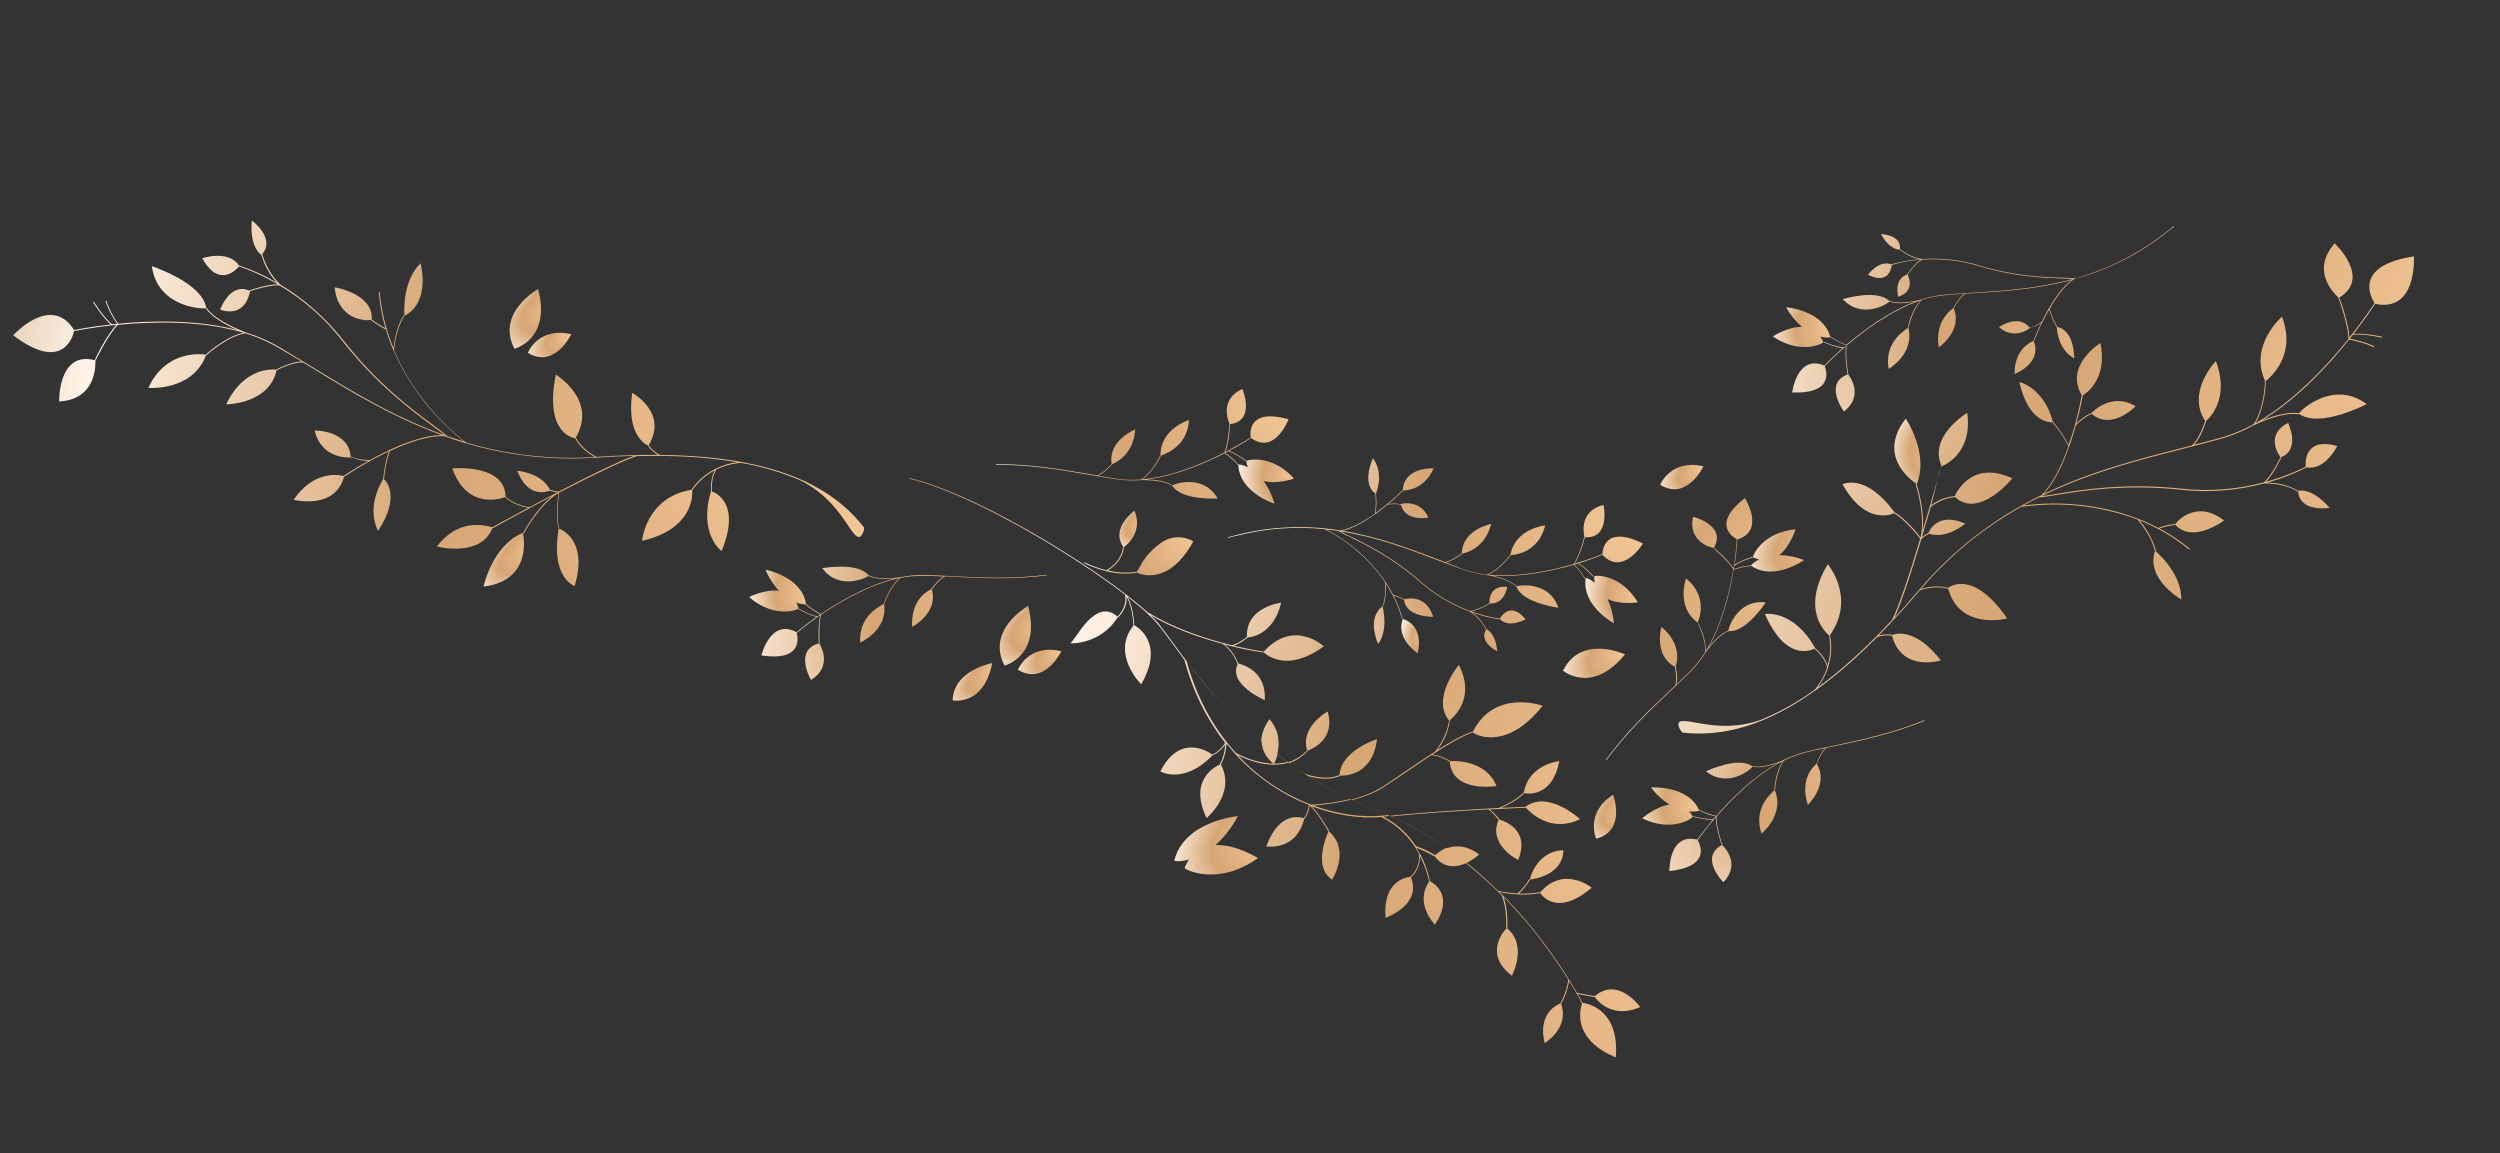 <svg width="542" height="250" viewBox="0 0 542 250" fill="none" xmlns="http://www.w3.org/2000/svg">
<rect x="0" y="0" width="542" height="250" fill="#333333" stroke="none"/>
<path d="M304.133 134.203C302.476 138.432 307.359 141.629 307.359 141.629C308.764 135.169 304.133 134.203 304.133 134.203Z" fill="url(#paint0_radial_269_793)"/>
<path d="M299.748 131.538C299.774 131.566 299.828 131.568 299.83 131.514C300.597 129.641 300.484 127.279 300.403 126.463C301.982 128.843 303.186 131.452 303.971 134.198L304.049 134.282C304.066 134.269 304.079 134.253 304.089 134.235C304.099 134.216 304.105 134.196 304.107 134.175C303.633 132.433 302.97 130.748 302.131 129.149C302.923 129.363 303.686 129.67 304.405 130.065C304.822 133.874 310.71 133.715 310.71 133.715C309.266 128.977 305.232 129.658 304.491 129.932C303.717 129.52 302.9 129.193 302.056 128.957C301.555 127.979 300.988 127.037 300.359 126.136L300.333 126.108C297.061 121.34 292.664 117.453 287.53 114.79L290.123 115.092L290.149 115.12C290.899 115.559 291.673 115.956 292.469 116.307C295.964 118.022 301.808 120.843 308.026 126.307C311.156 129.023 314.75 131.152 318.636 132.592L318.662 132.62C320.157 133.57 321.36 134.913 322.14 136.503C322.112 136.529 322.166 136.531 322.166 136.531C320.559 139.243 324.588 141.192 324.588 141.192C324.26 137.142 322.252 136.398 322.252 136.398C321.52 134.968 320.465 133.727 319.172 132.773C321.099 133.493 323.102 133.996 325.141 134.27L325.197 134.218C327.161 136.315 330.753 134.265 330.753 134.265C327.467 130.307 325.433 133.629 325.173 134.135L325.146 134.108C323.052 133.817 320.996 133.295 319.017 132.551C320.488 132.328 322.837 130.968 322.947 130.918C323.057 130.867 322.975 130.891 322.977 130.837C322.979 130.783 325.831 131.419 326.781 127.275C326.781 127.275 322.959 126.445 322.87 130.78C322.676 130.909 320.053 132.368 318.721 132.46C314.828 131.036 311.231 128.905 308.112 126.174C301.893 120.711 296.023 117.861 292.5 116.173L290.5 115.158L290.527 115.186C298.456 116.423 305.471 119.093 311.682 121.466L317.441 123.58C319.029 124.121 320.672 124.484 322.34 124.662C322.366 124.69 326.926 125.355 328.736 127.177L328.789 127.233C330.083 130.745 337.857 131.76 337.857 131.76C335.932 126.004 329.479 126.849 328.82 127.098C327.559 125.864 325.17 125.162 323.69 124.815C329.885 125.209 336.52 123.773 341.2 122.436C342.114 123.308 342.894 124.312 343.515 125.412L343.567 125.468C343.621 125.47 343.623 125.416 343.625 125.362C343.004 124.276 342.234 123.284 341.336 122.413C341.579 122.347 341.818 122.264 342.049 122.165C343.541 122.973 345.292 124.956 345.318 124.984L345.426 124.987L345.43 124.879C345.404 124.851 343.731 122.952 342.24 122.144C345.226 121.185 347.205 120.383 347.425 120.282C351.823 125.035 356.208 117.832 356.208 117.832C347.937 113.765 347.432 119.225 347.402 120.145C347.348 120.143 344.983 121.15 341.398 122.198C342.512 120.473 343.583 116.74 343.592 116.469C349.246 116.844 347.645 109.472 347.645 109.472C342.289 110.76 343.345 115.756 343.514 116.385C343.503 116.384 343.492 116.385 343.482 116.389C343.471 116.392 343.462 116.398 343.454 116.405C343.446 116.413 343.44 116.422 343.436 116.432C343.431 116.442 343.429 116.453 343.43 116.463C343.451 116.654 342.316 120.656 341.205 122.273C336.251 123.71 329.125 125.238 322.64 124.591C325.087 123.56 327.491 120.521 327.497 120.359C328.04 120.322 333.498 120.041 335.001 113.909C335.001 113.909 328.474 114.562 327.472 120.277L327.446 120.249C327.435 120.248 327.424 120.249 327.414 120.252C327.404 120.256 327.394 120.262 327.386 120.269C327.378 120.276 327.372 120.286 327.368 120.296C327.364 120.306 327.362 120.316 327.362 120.327C327.273 120.568 324.757 123.712 322.315 124.58C320.667 124.392 319.043 124.03 317.471 123.499L313.483 121.932C314.874 121.679 316.848 120.199 316.932 120.12C317.016 120.042 316.96 120.094 316.961 120.04C316.963 119.986 321.779 119.466 323.301 113.579C323.301 113.579 317.054 114.756 316.909 119.984C316.855 119.982 316.855 119.982 316.827 120.008C316.799 120.034 314.492 121.775 313.162 121.813L311.824 121.281C305.719 118.966 298.811 116.353 291.046 115.068C293.366 114.575 295.937 113.06 298.187 111.426C298.213 111.454 298.213 111.454 298.241 111.427C299.131 110.752 300.02 110.076 300.774 109.423C302.736 109.108 303.594 109.407 303.62 109.435C303.646 109.463 303.648 109.409 303.702 109.411C304.689 113.212 309.683 112.21 309.683 112.21C307.941 108.276 303.982 109.149 303.679 109.275C303.377 109.4 302.822 108.975 300.996 109.268C302.837 107.702 304.097 106.469 304.125 106.443C304.153 106.417 304.153 106.417 304.155 106.362C304.157 106.308 308.62 106.591 310.82 101.539C310.82 101.539 304.436 101.112 304.102 106.307C304.048 106.305 304.048 106.305 304.02 106.331C302.213 108.091 300.284 109.721 298.248 111.211C298.432 109.846 298.459 108.464 298.329 107.093L298.303 107.065C300.148 102.083 297.636 99.344 297.636 99.344C295.312 104.879 297.718 106.72 298.223 107.035L298.167 107.088L298.193 107.115C298.321 108.523 298.293 109.94 298.108 111.342C295.748 113.026 293.013 114.59 290.614 114.999C282.983 113.751 275.175 114.123 267.698 116.09L266.221 116.475L266.189 116.61L267.72 116.226C267.808 116.196 267.9 116.18 267.993 116.181L268.458 116.061C274.564 114.528 280.891 114.076 287.153 114.723C289.682 115.968 292.037 117.54 294.156 119.399C296.486 121.375 298.536 123.658 300.249 126.187C300.265 126.54 300.553 129.314 299.723 131.456C296.137 134.185 298.804 139.613 298.804 139.613C300.994 136.513 299.866 132.057 299.748 131.538Z" fill="url(#paint1_radial_269_793)"/>
<path d="M345.645 124.942C345.618 125.406 345.649 125.871 345.735 126.328C344.678 125.48 343.819 125.235 343.789 125.315C342.833 131.302 349.891 135.139 349.891 135.139C349.753 133.312 349.288 131.525 348.519 129.862C351.295 131.2 355.083 130.593 355.083 130.593C351.252 124.259 345.652 124.725 345.645 124.942Z" fill="url(#paint2_radial_269_793)"/>
<path d="M469.911 50.107C469.827 50.143 469.752 50.196 469.689 50.263C469.577 50.367 469.439 50.444 469.299 50.575C467.221 52.208 465.025 53.686 462.729 54.995C460.614 56.227 458.413 57.306 456.144 58.221C454.578 58.848 452.931 59.444 451.315 59.961C451.042 60.006 450.188 60.439 449.947 60.349C449.299 60.274 448.432 60.245 447.295 60.208C443.421 60.108 436.894 59.921 428.976 57.519C425.017 56.311 420.867 55.853 416.739 56.168L416.713 56.14C414.962 55.85 413.315 55.114 411.931 54.004L411.905 53.976C412.251 50.87 407.782 50.75 407.782 50.75C409.752 54.312 411.899 54.138 411.899 54.138C413.123 55.176 414.594 55.878 416.17 56.176C414.122 56.353 412.094 56.722 410.115 57.279L410.059 57.331C407.411 56.241 404.97 59.577 404.97 59.577C409.613 61.844 410.066 57.955 410.138 57.415L410.164 57.443C412.185 56.818 414.272 56.431 416.383 56.292C415.135 57.145 413.545 59.316 413.488 59.423C413.43 59.529 413.432 59.475 413.458 59.503C413.484 59.531 410.645 60.143 411.51 64.319C411.51 64.319 415.332 63.523 413.594 59.48C413.708 59.322 415.523 56.887 416.708 56.302C420.835 56.016 424.979 56.474 428.944 57.653C436.889 60.083 443.39 60.242 447.289 60.37L449.536 60.471C449.51 60.443 449.51 60.444 449.482 60.47C441.713 62.6 434.243 63.032 427.614 63.465C425.469 63.585 423.403 63.734 421.501 63.888C419.829 64.044 418.18 64.39 416.587 64.919C416.533 64.918 412.127 66.155 409.717 65.263C409.691 65.235 409.663 65.261 409.635 65.287C407.04 62.572 399.51 64.846 399.51 64.846C403.646 69.32 409.18 65.923 409.659 65.37L409.685 65.397C411.319 66.02 413.77 65.667 415.299 65.338C409.48 67.532 404.033 71.582 400.295 74.767C400.054 74.678 398.1 73.936 396.993 72.978C396.912 72.948 396.884 72.974 396.856 73.001L396.909 73.056C397.963 73.959 399.783 74.669 400.211 74.846C400.639 75.022 399.822 75.158 399.654 75.315C397.977 75.206 395.571 74.151 395.517 74.149C395.463 74.147 395.437 74.12 395.435 74.174C395.433 74.228 395.405 74.254 395.46 74.256C395.514 74.258 397.811 75.309 399.486 75.472C397.168 77.538 395.68 79.089 395.512 79.246C389.575 76.773 388.542 85.089 388.542 85.089C397.722 85.418 395.94 80.263 395.589 79.384C395.645 79.331 397.386 77.491 400.204 75.062C399.922 77.059 400.473 80.9 400.572 81.174C395.276 83.142 399.765 89.226 399.765 89.226C404.134 85.818 401.098 81.679 400.707 81.206C400.722 81.192 400.731 81.172 400.731 81.152C400.732 81.132 400.724 81.112 400.711 81.097C400.636 80.905 400.011 76.818 400.372 74.905C404.277 71.564 410.14 67.229 416.335 65.155C414.538 67.048 413.573 70.839 413.648 71.031C413.723 71.223 408.326 73.757 409.477 79.976C409.477 79.976 415.141 76.719 413.728 71.061C413.782 71.062 413.784 71.008 413.786 70.954C413.788 70.9 414.762 66.838 416.638 65.029C418.22 64.499 419.86 64.161 421.523 64.024C422.911 63.88 424.378 63.766 425.872 63.679C424.708 64.454 423.524 66.665 423.494 66.746C423.464 66.826 423.492 66.8 423.464 66.826C423.436 66.852 419.315 69.347 420.338 75.317C420.338 75.317 425.582 71.667 423.573 66.83C423.599 66.858 423.599 66.858 423.601 66.803C423.602 66.749 424.986 64.246 426.225 63.664L427.665 63.575C434.184 63.193 441.519 62.729 449.176 60.704C447.232 62.104 445.525 64.542 444.117 66.962C443.57 67.948 443.05 68.906 442.615 69.787C440.977 70.953 440.026 71.003 440.026 71.003C437.497 67.965 433.387 70.92 433.387 70.92C436.574 73.763 439.851 71.377 440.077 71.113C440.303 70.849 440.973 71.061 442.526 70.028C441.478 72.216 440.855 73.85 440.853 73.904L440.879 73.932C440.358 74.104 436.704 75.584 436.767 81.089C436.767 81.089 442.75 78.846 440.931 73.988L440.987 73.935C441.904 71.58 442.994 69.296 444.248 67.102C444.661 68.416 445.2 69.687 445.859 70.896C445.885 70.924 445.885 70.924 445.913 70.898C446.253 76.196 449.701 77.692 449.701 77.692C449.52 71.667 446.615 70.975 445.995 70.874C446.002 70.867 446.007 70.857 446.007 70.847C446.007 70.837 446.004 70.827 445.997 70.82C445.295 69.599 444.746 68.297 444.362 66.943C445.774 64.414 447.647 61.873 449.671 60.503C457.122 58.5 464.071 54.961 470.074 50.112C470.492 49.774 470.881 49.461 471.297 49.177L471.249 49.013L469.911 50.107Z" fill="url(#paint3_radial_269_793)"/>
<path d="M395.298 74.196C395.139 73.76 394.915 73.351 394.634 72.981C395.979 73.297 396.851 73.163 396.826 73.081C395.23 67.227 387.252 66.612 387.252 66.612C388.112 68.234 389.269 69.679 390.664 70.872C387.549 70.797 384.36 72.942 384.36 72.942C390.459 77.1 395.373 74.388 395.298 74.196Z" fill="url(#paint4_radial_269_793)"/>
<path d="M241.016 100.601C240.988 100.627 239.047 102.759 237.763 103.069L236.307 102.805C230.188 101.763 223.341 100.562 215.911 100.644L215.933 100.78C223.364 100.699 230.21 101.9 236.302 102.967C238.432 103.335 240.453 103.7 242.369 103.953C244.031 104.161 245.709 104.207 247.38 104.09C247.406 104.118 251.994 103.917 254.144 105.316C254.171 105.343 254.17 105.343 254.198 105.317C256.125 108.552 263.976 108.078 263.976 108.078C261.005 102.776 254.81 104.849 254.202 105.209C252.77 104.24 250.284 103.996 248.713 103.944C254.92 103.172 261.134 100.503 265.491 98.26C265.677 98.402 267.426 99.598 268.31 100.766C268.324 100.78 268.343 100.789 268.363 100.79C268.383 100.79 268.403 100.783 268.418 100.769C268.446 100.743 268.474 100.717 268.422 100.661C267.617 99.703 266.676 98.869 265.63 98.183C265.85 98.082 266.072 97.927 266.292 97.826C267.903 98.312 269.991 99.926 270.017 99.954C270.043 99.982 270.126 99.958 270.127 99.904C270.129 99.849 270.129 99.849 270.103 99.821C270.077 99.793 268.093 98.291 266.458 97.723C268.094 96.89 269.681 95.965 271.212 94.951C276.4 98.754 279.37 90.882 279.37 90.882C270.477 88.448 271.029 93.915 271.161 94.841C271.079 94.865 268.945 96.286 265.663 97.995C266.403 96.094 266.72 92.228 266.675 91.956C272.31 91.246 269.339 84.317 269.339 84.317C264.302 86.618 266.317 91.293 266.568 91.898C266.54 91.924 266.54 91.924 266.539 91.978C266.537 92.032 266.234 96.306 265.443 98.096C260.892 100.468 254.182 103.338 247.684 103.91C249.846 102.463 251.667 99.026 251.647 98.836C251.626 98.645 257.469 97.373 257.758 91.066C257.758 91.066 251.488 92.948 251.594 98.78L251.568 98.752C251.557 98.751 251.546 98.752 251.536 98.755C251.526 98.759 251.516 98.765 251.508 98.772C251.5 98.779 251.494 98.788 251.49 98.799C251.486 98.809 251.484 98.819 251.484 98.83C251.449 99.073 249.596 102.645 247.357 103.954C245.697 104.093 244.026 104.057 242.373 103.844L238.032 103.132C239.349 102.634 241.009 100.818 241.066 100.711C241.124 100.604 241.122 100.659 241.096 100.631C241.07 100.603 245.727 99.129 246.115 93.096C246.115 93.096 240.182 95.45 241.016 100.601Z" fill="url(#paint5_radial_269_793)"/>
<path d="M270.18 99.962C270.243 100.422 270.365 100.872 270.542 101.302C269.342 100.693 268.45 100.637 268.474 100.719C268.627 106.769 276.301 109.19 276.301 109.19C275.815 107.433 275.026 105.774 273.968 104.288C276.952 105.064 280.547 103.745 280.547 103.745C275.576 98.268 270.159 99.771 270.18 99.962Z" fill="url(#paint6_radial_269_793)"/>
<path d="M393.889 165.646C393.915 165.674 393.943 165.648 393.917 165.62C393.891 165.592 394.929 162.888 396.039 162.111L397.458 161.832C403.546 160.541 410.371 159.085 417.241 156.274L417.136 156.162C410.294 158.946 403.469 160.403 397.435 161.696C395.307 162.114 393.287 162.536 391.427 163.017C389.807 163.419 388.233 163.995 386.735 164.733C386.707 164.759 382.525 166.628 379.994 166.111C379.968 166.083 379.94 166.109 379.912 166.135C376.95 163.869 369.846 167.214 369.846 167.214C374.546 171.002 379.563 166.829 379.962 166.246C381.658 166.599 384.067 165.92 385.548 165.372C380.081 168.391 375.288 173.195 372.076 176.885C371.835 176.795 369.761 176.375 368.512 175.602C368.486 175.574 368.432 175.572 368.43 175.626C368.423 175.633 368.417 175.641 368.413 175.65C368.409 175.66 368.406 175.67 368.406 175.68C368.406 175.69 368.407 175.7 368.411 175.709C368.414 175.719 368.42 175.727 368.427 175.734C369.541 176.316 370.732 176.738 371.964 176.989C371.817 177.185 371.657 177.37 371.485 177.543C369.799 177.704 367.246 176.997 367.246 176.997C367.246 176.997 367.138 176.993 367.136 177.048C367.135 177.058 367.137 177.069 367.14 177.08C367.144 177.09 367.149 177.099 367.157 177.107C367.164 177.115 367.173 177.121 367.183 177.126C367.193 177.13 367.204 177.132 367.215 177.131C367.215 177.131 369.66 177.781 371.343 177.728C369.367 180.103 368.117 181.851 367.975 182.036C361.737 180.476 361.922 188.859 361.922 188.859C371.064 187.858 368.541 182.977 368.052 182.174C368.108 182.122 369.559 180.028 371.985 177.18C371.971 179.24 373.123 182.937 373.277 183.213C368.308 185.924 373.635 191.277 373.635 191.277C377.454 187.282 373.859 183.666 373.385 183.217C373.4 183.203 373.409 183.184 373.41 183.164C373.41 183.143 373.403 183.124 373.389 183.109C373.286 182.943 372.06 178.999 372.152 177.023C375.506 173.148 380.691 167.977 386.482 165.023C385 167.197 384.601 171.088 384.704 171.254C384.807 171.42 379.819 174.726 381.899 180.704C381.899 180.704 387.021 176.644 384.758 171.256C384.785 171.284 384.785 171.284 384.813 171.257C384.841 171.231 384.869 171.205 384.842 171.177C384.816 171.149 385.172 166.932 386.784 164.897C388.269 164.144 389.835 163.559 391.45 163.153C392.817 162.818 394.237 162.485 395.738 162.182C394.677 163.123 393.84 165.482 393.811 165.562C393.807 165.565 393.804 165.569 393.802 165.574C393.8 165.579 393.799 165.584 393.799 165.589C393.798 165.594 393.799 165.599 393.801 165.603C393.803 165.608 393.805 165.612 393.809 165.616C393.335 166.007 390.073 168.746 391.944 174.501C391.944 174.501 396.561 170.125 393.889 165.646Z" fill="url(#paint7_radial_269_793)"/>
<path d="M367.028 177.043C366.794 176.642 366.515 176.269 366.197 175.931C367.575 176.058 368.425 175.788 368.4 175.706C365.981 170.15 357.964 170.727 357.964 170.727C359.044 172.211 360.402 173.471 361.963 174.437C358.886 174.851 356.036 177.414 356.036 177.414C362.68 180.641 367.157 177.237 367.028 177.043Z" fill="url(#paint8_radial_269_793)"/>
<path d="M363.109 144.546C363.102 144.553 363.097 144.562 363.097 144.573C363.097 144.583 363.1 144.593 363.107 144.6C363.107 144.6 363.691 147.466 363.136 148.667L362.073 149.663C357.568 153.934 352.503 158.728 348.13 164.766L348.264 164.797C352.636 158.814 357.673 154.045 362.178 149.775C363.744 148.308 365.255 146.894 366.601 145.528C367.77 144.315 368.813 142.987 369.714 141.564C369.742 141.538 372.307 137.718 374.72 136.876L374.776 136.823C378.533 137.191 382.816 130.608 382.816 130.608C376.795 129.841 374.749 136.009 374.698 136.74C373.025 137.308 371.364 139.178 370.403 140.394C373.455 134.964 375.054 128.374 375.837 123.547C376.111 123.448 378.086 122.754 379.55 122.748C379.561 122.749 379.572 122.747 379.582 122.744C379.592 122.74 379.602 122.735 379.61 122.727C379.618 122.72 379.624 122.711 379.628 122.701C379.632 122.691 379.634 122.68 379.634 122.669L379.582 122.613C378.172 122.621 376.335 123.238 375.896 123.387L376.002 122.658C377.363 121.646 379.881 120.915 379.936 120.917C379.952 120.904 379.966 120.888 379.975 120.87C379.985 120.851 379.991 120.831 379.993 120.81L379.915 120.726C379.887 120.753 377.451 121.459 376.037 122.415C376.347 120.61 376.552 118.788 376.65 116.959C382.84 115.048 378.274 107.985 378.274 107.985C371.012 113.629 375.717 116.468 376.543 116.902C376.422 119.011 376.181 121.112 375.821 123.194C374.739 121.478 371.842 118.889 371.575 118.772C374.395 113.822 367.053 112.035 367.053 112.035C365.898 117.474 370.847 118.666 371.493 118.796C372.139 118.926 371.491 118.85 371.517 118.878C371.544 118.906 374.812 121.725 375.786 123.437C374.915 128.505 373.217 135.606 369.808 141.16C369.95 138.508 368.248 135.01 368.062 134.922C368.322 134.416 370.412 129.415 365.529 125.378C365.529 125.378 363.294 131.512 368.007 134.92C368.006 134.974 368.004 135.029 368.032 135.002C368.06 134.976 369.939 138.833 369.665 141.4C368.773 142.814 367.74 144.134 366.58 145.338C365.599 146.309 364.563 147.332 363.444 148.379C363.841 147.01 363.352 144.581 363.328 144.499L363.275 144.443C363.483 143.88 364.837 139.831 360.221 135.912C360.138 135.99 358.498 142.144 363.109 144.546Z" fill="url(#paint9_radial_269_793)"/>
<path d="M380.047 120.811C380.472 121.011 380.91 121.179 381.359 121.315C380.12 121.898 379.555 122.584 379.608 122.64C384.59 126.111 391.115 121.419 391.115 121.419C389.408 120.743 387.592 120.38 385.756 120.348C388.15 118.421 389.275 114.744 389.275 114.744C381.905 115.45 379.86 120.724 380.047 120.811Z" fill="url(#paint10_radial_269_793)"/>
<path d="M202.031 127.813C202.059 127.787 203.71 125.401 204.972 124.955L206.406 125.029C212.631 125.342 219.586 125.706 226.965 124.728L226.86 124.617C219.509 125.568 212.58 125.232 206.409 124.921C204.245 124.795 202.188 124.674 200.265 124.637C198.585 124.627 196.908 124.79 195.261 125.124C195.207 125.122 190.681 125.895 188.388 124.735C188.361 124.707 188.333 124.733 188.305 124.76C186.019 121.757 178.273 123.183 178.273 123.183C181.879 128.1 187.772 125.311 188.302 124.868C189.876 125.652 192.372 125.571 193.922 125.432C187.881 126.942 182.021 130.382 177.973 133.122C177.733 132.979 175.866 132.05 174.845 130.959C174.838 130.952 174.83 130.946 174.821 130.942C174.811 130.938 174.801 130.935 174.791 130.935C174.781 130.935 174.771 130.936 174.762 130.94C174.752 130.943 174.744 130.949 174.737 130.956L174.733 131.064C175.702 132.099 177.435 132.996 177.835 133.199L177.197 133.639C175.553 133.341 173.293 131.993 173.238 131.991C173.184 131.989 173.184 131.989 173.156 132.015C173.128 132.042 173.127 132.096 173.181 132.097C173.235 132.099 175.388 133.39 177.03 133.742C174.505 135.53 172.86 136.912 172.692 137.07C167.047 133.956 165.071 142.106 165.071 142.106C174.162 143.462 172.983 138.109 172.714 137.206C172.722 137.199 172.732 137.195 172.742 137.196C172.752 137.196 172.762 137.2 172.769 137.208C172.825 137.155 174.777 135.484 177.829 133.362C177.302 135.378 177.446 139.232 177.546 139.506C172.024 140.897 175.821 147.42 175.821 147.42C180.525 144.538 177.987 140.09 177.626 139.536C177.68 139.538 177.654 139.51 177.682 139.484C177.71 139.457 177.445 135.138 177.995 133.259C182.265 130.363 188.594 126.694 194.955 125.358C192.974 127.055 191.607 130.697 191.628 130.887C191.649 131.078 186.055 133.008 186.498 139.312C186.498 139.312 192.494 136.69 191.68 130.943L191.707 130.971C191.723 130.958 191.737 130.942 191.747 130.924C191.756 130.905 191.763 130.885 191.764 130.864C191.772 130.648 193.196 126.899 195.255 125.286C196.895 124.973 198.562 124.818 200.232 124.826C201.614 124.844 203.076 124.892 204.591 124.996C203.35 125.633 201.9 127.673 201.87 127.754L201.814 127.806C201.292 128.033 197.41 129.83 197.752 135.914C197.862 135.863 203.466 132.821 202.031 127.813Z" fill="url(#paint11_radial_269_793)"/>
<path d="M173.161 131.908C173.012 131.467 172.836 131.036 172.634 130.616C173.892 131.119 174.788 131.067 174.764 130.985C173.876 124.991 165.982 123.512 165.982 123.512C166.649 125.209 167.639 126.76 168.895 128.081C165.845 127.682 162.398 129.44 162.398 129.44C167.986 134.286 173.208 132.126 173.161 131.908Z" fill="url(#paint12_radial_269_793)"/>
<path d="M410.782 111.14C410.81 111.114 410.838 111.087 410.865 111.115C413.308 112.66 415.809 115.724 416.38 116.502C417.489 111.631 415.345 105.136 415.32 105.054C415.296 104.971 415.324 104.945 415.406 104.921C415.488 104.896 415.514 104.924 415.539 105.007C415.563 105.089 417.314 110.378 416.836 115.026C419.029 107.67 420.818 101.114 420.849 100.979L420.905 100.927C418.079 94.544 426.486 89.507 426.486 89.507C427.721 98.114 421.723 100.791 421.036 101.066C420.349 101.342 419.987 104.936 418.67 109.528C420.145 108.407 421.905 107.723 423.75 107.554L423.777 107.582C424.186 106.673 427.589 99.655 436.266 103.708C436.266 103.708 429.086 112.636 423.825 107.746L423.769 107.798C420.944 107.976 418.715 109.801 418.576 109.932C417.994 111.946 417.351 114.175 416.653 116.456C417.102 116.101 417.584 115.79 418.093 115.528C418.387 114.832 420.249 110.99 426.075 113.513C426.075 113.513 422.167 116.963 418.222 115.722C417.612 116.012 417.051 116.396 416.558 116.86C414.55 123.517 412.285 130.572 410.738 133.91C412.509 131.99 414.284 129.96 416.116 127.825C423.413 119.235 432.424 112.264 442.571 107.359C445.092 104.893 447.018 100.727 448.452 96.708C447.503 94.876 446.34 93.164 444.987 91.606L444.935 91.55C444.066 91.576 439.683 91.323 437.794 82.803C437.794 82.803 443.122 84.008 445.073 91.473C445.08 91.481 445.089 91.485 445.099 91.485C445.11 91.486 445.119 91.482 445.127 91.475C446.426 93.011 447.552 94.684 448.487 96.465C449.706 92.999 450.639 89.439 451.277 85.821L451.361 85.743C447.427 79.243 455.368 74.38 455.368 74.38C457.007 82.241 452.132 85.388 451.495 85.774L451.548 85.83C451.546 85.884 451.083 88.417 450.158 91.803C452.09 89.942 453.294 89.602 453.376 89.577C453.459 89.553 457.653 84.838 462.996 88.077C462.996 88.077 457.885 93.439 453.479 89.743C453.506 89.771 453.478 89.797 453.423 89.796C453.369 89.794 452.083 90.158 450.036 92.233C449.665 93.63 449.208 95.16 448.668 96.715L448.612 96.767C447.266 100.6 445.429 104.525 443.095 107.078C453.48 102.078 463.895 99.465 473.135 97.112C473.819 96.945 474.502 96.778 475.159 96.582C476.743 95.414 478.014 91.39 478.042 91.363C478.07 91.337 478.071 91.283 478.098 91.311C473.916 84.938 480.397 78.293 480.397 78.293C483.513 86.555 478.902 90.768 478.206 91.315L478.285 91.398C478.225 91.559 477.136 94.993 475.652 96.436C477.812 95.883 479.889 95.355 481.833 94.795C484.161 94.095 486.409 93.151 488.54 91.979C490.756 88.907 491.111 83.064 491.015 82.681C490.919 82.298 490.99 82.599 491.046 82.546L491.072 82.574C487.503 74.893 494.73 68.652 494.73 68.652C498.052 77.246 491.819 82.138 491.179 82.632C491.334 82.854 490.985 88.535 488.926 91.775C497.213 87.114 504.463 79.327 509.156 73.463C509.116 70.561 507.133 64.911 506.98 64.635C506.826 64.359 506.955 64.553 506.983 64.527C506.273 63.88 500.8 58.82 506.151 52.761C506.151 52.761 514.2 60.237 507.146 64.532C507.352 64.864 509.209 70.212 509.356 73.171C512.748 68.945 514.722 65.784 514.806 65.706C514.058 64.57 510.084 57.634 523.327 55.575C523.327 55.575 524.144 67.829 514.909 65.872C514.764 66.165 513.024 68.792 510.249 72.388C512.723 72.171 516.329 72.994 516.357 72.968L516.461 73.079C516.459 73.108 516.446 73.134 516.425 73.153C516.405 73.173 516.378 73.184 516.35 73.184C516.295 73.183 512.529 72.3 510.107 72.573C509.908 72.864 509.654 73.154 509.455 73.446C510.101 73.575 512.849 74.1 514.661 75.081C514.713 75.137 514.739 75.165 514.709 75.245C514.68 75.325 514.599 75.296 514.573 75.268C512.655 74.229 509.637 73.696 509.259 73.629C504.82 79.203 498.128 86.466 490.356 91.172C492.444 90.318 495.897 89.185 498.432 89.593C498.976 88.717 506.018 82.333 513.11 87.609C513.11 87.609 502.959 92.914 498.481 89.758C498.467 89.773 498.45 89.786 498.431 89.794C498.412 89.803 498.392 89.808 498.371 89.808C494.678 89.172 488.697 92.147 488.641 92.2C488.634 92.192 488.625 92.188 488.614 92.188C488.604 92.187 488.594 92.191 488.587 92.198C486.462 93.381 484.213 94.326 481.88 95.014C479.143 95.791 476.272 96.537 473.182 97.331C463.806 99.706 453.199 102.394 442.674 107.525C442.646 107.551 442.646 107.551 442.592 107.549C443.462 107.469 444.552 107.288 445.861 107.06C451.475 106.16 460.852 104.625 472.899 105.942C478.893 106.597 484.957 106.134 490.782 104.578C492.34 103.382 494.259 99.433 494.404 99.139C490.838 93.817 496.086 91.685 496.086 91.685C498.446 97.401 495.335 98.844 494.568 99.09L494.591 99.227C494.505 99.359 492.815 102.937 491.247 104.457C496.554 103.005 499.812 101.215 499.868 101.162L499.894 101.19C499.811 100.428 499.43 94.696 506.711 96.697C506.711 96.697 504.092 102.141 499.999 101.302C500.025 101.33 499.997 101.356 499.969 101.382C497.281 102.736 494.467 103.824 491.567 104.631C493.911 104.644 496.213 105.251 498.259 106.396C498.259 106.396 501.24 105.599 505.049 110.116C505.049 110.116 498.617 111.152 498.252 106.612L498.226 106.584C494.741 104.545 490.855 104.824 490.801 104.822C490.794 104.829 490.784 104.833 490.774 104.833C490.764 104.832 490.754 104.828 490.747 104.821C484.922 106.377 478.858 106.839 472.864 106.185C460.843 104.895 451.468 106.377 445.88 107.305C444.245 107.576 442.964 107.778 442.067 107.83C440.91 108.388 439.806 109.003 438.675 109.589C442.588 109.083 446.547 109.022 450.474 109.407C454.912 109.834 459.273 110.852 463.441 112.436C463.469 112.41 463.495 112.438 463.521 112.466C465.021 113.036 466.485 113.7 467.902 114.453C469.106 114 470.365 113.704 471.645 113.573C472.301 112.591 476.532 108.42 482.188 112.835C482.188 112.835 475.35 117.978 471.612 113.762C470.444 113.936 469.292 114.207 468.169 114.57C470.484 115.818 472.678 117.278 474.722 118.933C474.743 118.956 474.754 118.985 474.753 119.016C474.752 119.046 474.739 119.075 474.716 119.096C474.715 119.15 474.632 119.174 474.58 119.118C471.347 116.469 467.723 114.338 463.836 112.801C464.618 113.749 466.697 116.474 467.389 119.343C467.387 119.397 467.385 119.451 467.303 119.476L467.277 119.448C467.883 119.983 472.945 124.324 472.922 129.962C472.922 129.962 465.174 125.668 467.196 119.418L467.17 119.39C466.411 116.112 463.746 113.042 463.408 112.625C455.359 109.616 446.683 108.678 438.177 109.898C429.949 114.483 422.608 120.503 416.501 127.675C417.432 127.38 420.109 126.763 422.336 127.46C422.67 127.2 427.811 123.383 435.158 134.089C435.158 134.089 424.93 136.789 422.383 127.678C419.782 126.807 416.521 127.865 416.247 127.965C413.173 131.578 410.192 134.841 407.276 137.782C408.213 137.522 409.194 137.462 410.155 137.605L410.208 137.661C410.785 137.436 415.173 135.9 420.789 143.187C420.789 143.187 412.297 145.836 410.176 137.796C410.153 137.814 410.124 137.823 410.094 137.82C409.054 137.665 407.991 137.761 406.995 138.098C400.433 144.714 394.252 149.662 388.283 153.098C380.186 157.793 372.506 159.683 364.834 158.834C364.806 158.86 364.78 158.832 364.754 158.804L364.387 158.413C364.105 157.943 363.747 157.28 363.925 156.798C364.104 156.316 364.483 156.329 365.107 156.322C365.869 156.36 366.627 156.457 367.374 156.613C370.608 157.208 375.889 158.194 381.843 156.031C385.958 154.311 389.86 152.119 393.471 149.5C394.661 148.072 395.562 146.426 396.125 144.654C395.576 142.386 393.409 140.688 393.409 140.688L393.356 140.632C392.281 141.166 386.985 143.133 382.651 133.123C382.651 133.123 388.84 132.052 393.549 140.557C393.76 140.726 395.581 142.223 396.218 144.304C396.84 142.224 396.959 140.026 396.564 137.891C396.55 137.876 396.543 137.856 396.543 137.836C396.544 137.816 396.553 137.796 396.568 137.782C395.855 137.19 390.299 132.209 396.263 122.32C396.263 122.32 402.477 129.573 396.704 137.76L396.756 137.816C397.189 140.107 397.036 142.47 396.313 144.687L396.34 144.715C396.347 144.745 396.345 144.776 396.334 144.804C396.324 144.833 396.305 144.858 396.28 144.876C395.753 146.374 395.003 147.784 394.055 149.059C399.202 145.324 404.577 140.449 410.178 134.434C411.714 131.421 414.157 123.938 416.289 116.797C415.979 116.353 413.325 112.958 410.749 111.328L410.671 111.244C409.954 111.6 404.377 113.83 399.463 104.994C399.491 104.967 404.455 102.419 410.782 111.14Z" fill="url(#paint13_radial_269_793)"/>
<path d="M415.569 104.928C415.569 104.928 406.423 99.477 413.162 90.752C413.162 90.752 418.257 98.212 415.569 104.928Z" fill="url(#paint14_radial_269_793)"/>
<path d="M113.354 115.519C106.646 118.335 104.838 127.168 104.838 127.168C115.805 125.874 113.354 115.519 113.354 115.519Z" fill="url(#paint15_radial_269_793)"/>
<path d="M87.687 68.374L87.661 68.346C87.58 68.316 87.526 68.314 87.496 68.394C85.924 70.864 85.461 74.237 85.311 75.48C83.708 71.618 82.7 67.536 82.321 63.372L82.216 63.26C82.134 63.284 82.106 63.31 82.131 63.392C82.336 66.017 82.814 68.613 83.557 71.138C82.51 70.601 81.514 69.97 80.582 69.252C80.984 63.626 72.543 62.291 72.543 62.291C73.311 69.447 79.244 69.56 80.388 69.381C80.547 69.494 82.292 70.853 83.656 71.413C84.111 72.95 84.649 74.461 85.269 75.939L85.322 75.995C87.114 80.076 89.43 83.907 92.212 87.391C94.69 90.464 97.498 93.257 100.586 95.717L96.965 94.541L96.939 94.513C96.28 93.922 95.222 93.128 93.926 92.137C89.374 88.788 81.725 83.142 74.312 73.6C70.562 68.865 65.994 64.84 60.823 61.717L60.797 61.689C58.934 59.902 57.585 57.648 56.891 55.162L56.839 55.106C59.825 51.68 54.612 47.795 54.612 47.795C54.011 53.712 56.697 55.292 56.697 55.292C57.311 57.547 58.472 59.615 60.078 61.313C57.5 59.769 54.759 58.515 51.905 57.574C51.879 57.546 51.851 57.572 51.823 57.599C49.608 54.056 43.852 55.981 43.852 55.981C47.483 62.607 51.337 58.369 51.818 57.761L51.844 57.789C51.898 57.791 55.468 58.857 60.229 61.643C58.063 61.572 54.334 62.859 54.141 62.934C53.949 63.009 54.086 62.986 54.084 63.041C53.338 62.636 50.152 61.42 47.714 67.115C47.714 67.115 52.926 69.373 54.216 63.126C54.545 63.029 58.685 61.619 60.627 61.9C65.822 64.99 70.396 69.02 74.117 73.783C81.557 83.299 89.178 88.972 93.757 92.348C94.841 93.17 95.742 93.796 96.374 94.359L96.322 94.303C85.282 90.362 75.956 84.606 67.718 79.564L60.009 74.919C57.877 73.741 55.628 72.786 53.299 72.069L53.272 72.041C53.246 72.013 46.921 69.799 44.772 66.72C44.746 66.692 44.72 66.664 44.692 66.69C43.813 61.266 32.924 57.709 32.924 57.709C34.099 66.478 43.596 67.033 44.606 66.823L44.633 66.851C46.055 68.931 49.307 70.61 51.365 71.518C42.575 69.25 32.672 69.494 25.6 70.183C25.366 69.877 23.661 67.327 23.105 65.276L23 65.164C22.918 65.188 22.916 65.243 22.915 65.297C23.446 67.266 24.994 69.648 25.384 70.176C25.003 70.218 24.648 70.288 24.295 70.303C22.393 68.777 20.388 65.458 20.362 65.43L20.227 65.398C20.172 65.451 20.17 65.505 20.196 65.533C20.222 65.561 22.125 68.714 24.023 70.348C19.506 70.851 16.422 71.481 16.067 71.551C11.07 63.579 2.854 72.689 2.854 72.689C13.54 80.794 15.772 73.087 16.06 71.768C16.168 71.771 19.827 70.97 25.212 70.442C23.162 72.624 20.637 77.665 20.569 78.097C12.559 75.99 12.819 87.032 12.819 87.032C20.885 86.62 20.723 79.159 20.673 78.209C20.684 78.21 20.695 78.208 20.705 78.205C20.716 78.201 20.725 78.196 20.733 78.188C20.741 78.181 20.747 78.172 20.752 78.162C20.756 78.152 20.758 78.141 20.757 78.13C20.848 77.835 23.52 72.447 25.565 70.426C33.017 69.695 43.681 69.422 52.781 72.134C49.014 72.932 44.717 76.64 44.654 76.909C43.873 76.748 35.991 75.73 32.164 84.089C32.164 84.089 41.707 84.918 44.678 76.991L44.731 77.047C44.741 77.052 44.753 77.055 44.764 77.056C44.776 77.056 44.788 77.054 44.798 77.049C44.809 77.044 44.818 77.037 44.826 77.028C44.833 77.019 44.838 77.008 44.841 76.996C45.014 76.677 49.477 72.865 53.211 72.256C55.535 72.972 57.776 73.937 59.894 75.132C61.677 76.14 63.485 77.229 65.399 78.377C63.339 78.363 60.114 79.965 59.948 80.068C59.782 80.171 59.92 80.094 59.892 80.121C59.028 80.038 52.804 79.671 49.045 87.653C49.045 87.653 58.343 87.66 59.969 80.259C59.997 80.233 60.023 80.26 60.051 80.234C60.079 80.208 63.882 78.327 65.797 78.634L67.605 79.723C75.708 84.734 84.903 90.349 95.698 94.309C92.253 94.386 88.111 95.85 84.45 97.546L84.394 97.598C82.88 98.28 81.473 99.02 80.203 99.737C77.276 99.695 76.106 99.007 76.106 99.007C76.106 99.007 76.054 98.951 76.026 98.977C75.591 93.242 68.214 93.325 68.214 93.325C69.613 99.417 75.501 99.258 75.992 99.165C76.483 99.073 77.162 99.855 79.844 99.915C76.779 101.631 74.643 103.106 74.589 103.104C74.572 103.117 74.559 103.133 74.549 103.152C74.539 103.17 74.533 103.19 74.531 103.211C73.806 102.997 68.183 101.701 63.653 108.357C63.653 108.357 72.686 110.66 74.609 103.295L74.718 103.298C77.771 101.263 80.965 99.447 84.276 97.865C83.661 99.781 83.259 101.759 83.079 103.763L83.106 103.791C79.12 110.41 81.975 115.086 81.975 115.086C86.77 107.761 83.87 104.439 83.238 103.877C83.266 103.85 83.294 103.824 83.268 103.796C83.435 101.75 83.856 99.733 84.523 97.792C88.378 95.967 92.71 94.482 96.233 94.544C106.834 98.387 118.12 99.977 129.37 99.211C132.169 99.005 134.856 98.903 137.461 98.826C133.978 100.04 127.363 103.347 121.185 106.56C120.512 106.526 119.848 106.385 119.22 106.143C117.335 102.448 112.143 102.061 112.143 102.061C114.414 108.018 118.444 106.66 119.185 106.386C119.717 106.563 120.268 106.681 120.827 106.738L114.811 109.956C114.622 109.923 111.759 109.612 109.653 107.699L109.601 107.643C109.43 100.454 98.063 101.544 98.063 101.544C101.209 110.567 108.636 108.127 109.515 107.776L109.567 107.832C111.25 109.405 113.591 109.943 114.508 110.082C110.286 112.356 107.138 114.096 106.78 114.274C106.422 114.452 100.011 111.53 94.713 118.486C94.713 118.486 104.174 120.966 106.773 114.49L106.881 114.494C106.991 114.443 112.928 111.141 119.743 107.543C116.068 110.458 113.464 115.469 113.436 115.496C113.408 115.522 113.432 115.604 113.485 115.66C113.537 115.716 113.593 115.663 113.623 115.583C113.652 115.503 116.833 109.48 121.094 106.855C120.953 107.827 120.472 111.742 121.057 114.553L121.136 114.637C119.268 125.257 124.577 127.058 124.577 127.058C127.499 117.34 121.967 114.908 121.244 114.641L121.192 114.585C120.558 111.609 121.16 107.318 121.232 106.778C127.851 103.363 134.906 99.854 138.137 98.876C146.358 98.685 153.582 99.112 159.862 100.213C158.275 100.402 156.729 100.855 155.291 101.554C155.265 101.526 155.211 101.524 155.181 101.604C153.1 102.639 151.308 104.172 149.964 106.069C149.963 106.123 149.935 106.149 149.961 106.177C140.041 107.749 139.186 117.263 139.186 117.263C150.441 114.651 150.144 107.213 150.067 106.235C150.094 106.263 150.122 106.236 150.15 106.21C151.398 104.426 153.054 102.966 154.98 101.95C153.941 103.868 154.135 106.206 154.152 106.504C151.352 115.792 156.436 119.484 156.436 119.484C160.59 109.4 155.466 106.954 154.367 106.566L154.341 106.538C154.369 106.512 154.025 103.789 155.31 101.798C156.971 100.983 158.772 100.49 160.617 100.346C165.019 101.091 169.318 102.352 173.425 104.101C179.108 106.863 182.107 111.299 183.942 114.044C184.343 114.705 184.803 115.328 185.317 115.905C185.736 116.353 186.138 116.501 186.44 116.376C186.743 116.25 187.175 115.478 187.301 114.94C187.309 114.758 187.333 114.578 187.373 114.4L187.32 114.344C182.56 108.251 175.866 104.073 166.84 101.553C160.205 99.682 152.375 98.72 143.052 98.63C142.122 98.135 141.312 97.442 140.679 96.6L140.627 96.545C144.902 89.392 137.07 85.177 137.07 85.177C135.768 94.27 139.954 96.387 140.517 96.595C140.509 96.602 140.503 96.61 140.499 96.62C140.495 96.629 140.493 96.639 140.492 96.649C140.492 96.659 140.494 96.669 140.497 96.678C140.501 96.688 140.506 96.696 140.513 96.704C141.076 97.479 141.793 98.13 142.619 98.616C138.499 98.589 134.075 98.742 129.321 99.047C129.054 98.93 126.043 97.34 124.851 94.834C129.593 86.667 120.501 81.217 120.501 81.217C117.966 93.984 124.278 94.95 124.709 95.019C125.751 97.14 128.062 98.599 128.94 99.088C119.536 99.689 110.101 98.627 101.066 95.95C97.804 93.436 94.859 90.535 92.296 87.312C89.492 83.859 87.182 80.033 85.432 75.944C85.476 75.431 85.826 71.376 87.627 68.534L87.601 68.506C93.498 65.609 91.176 57.075 91.176 57.075C87.227 60.93 87.632 67.585 87.687 68.374Z" fill="url(#paint16_radial_269_793)"/>
<path d="M206.527 151.845C206.527 151.845 213.26 153.204 215.116 143.75C215.116 143.75 206.745 145.237 206.527 151.845Z" fill="url(#paint17_radial_269_793)"/>
<path d="M254.588 186.578C254.53 186.684 255.824 186.889 257.74 186.356C257.373 186.929 257.062 187.536 256.813 188.169C256.695 188.436 263.942 192.307 272.715 186.034C272.715 186.034 268.015 183.034 263.509 183.211C265.505 181.43 267.156 179.297 268.379 176.919C268.379 176.919 256.686 177.999 254.588 186.578Z" fill="url(#paint18_radial_269_793)"/>
<path d="M264.546 165.705C263.722 166.057 257.528 168.917 261.588 177.346C261.588 177.346 267.996 172.081 264.707 165.765C265.433 164.356 265.845 162.806 265.914 161.223L267.766 163.425L267.792 163.453C270.214 166.116 272.96 168.465 275.966 170.445C278.401 172.081 281.012 173.44 283.749 174.496C283.662 175.54 283.292 176.54 282.678 177.389C281.981 177.149 277.336 175.776 274.534 183.492C274.534 183.492 281.003 184.626 282.755 177.527C282.781 177.555 282.809 177.528 282.837 177.502C283.452 176.662 283.831 175.673 283.934 174.638C285.726 176.215 287.954 180.164 287.953 180.219L288.005 180.275C287.566 181.263 284.659 188.026 288.8 190.711C288.8 190.711 292.884 184.42 288.115 180.224L288.171 180.172C288.068 180.005 286.098 176.444 284.336 174.786C289.424 176.688 294.683 177.539 299.44 177.126C302.953 178.862 305.829 181.66 307.663 185.122C307.821 188.543 305.821 189.996 305.821 189.996C305.821 189.996 305.765 190.048 305.764 190.102C304.976 190.158 299.746 190.908 300.375 198.98C300.375 198.98 308.298 196.285 305.896 190.188C305.924 190.162 307.84 188.788 307.837 185.589C308.746 187.307 309.407 189.145 309.799 191.048L309.851 191.104C306.548 195.93 311.089 200.443 311.089 200.443C315.365 194.078 310.709 191.403 310.016 191.055L309.989 191.027C309.597 188.951 308.876 186.95 307.853 185.101L307.774 185.018L307.082 183.829C308.418 184.307 309.705 184.912 310.926 185.636L311.034 185.64C311.396 186.194 313.578 189.085 317.844 187.138C320.523 189.312 323.089 191.622 325.532 194.059C326.767 196.892 326.546 201.141 326.518 201.167L326.597 201.251C325.979 201.881 321.64 206.89 327.776 211.537C327.776 211.537 331.269 205.064 326.733 201.228L326.789 201.176C326.791 201.122 326.999 197.252 325.953 194.452C328.13 196.666 330.065 198.844 331.733 200.851C334.741 204.52 337.512 208.378 340.028 212.401C339.459 215.716 338.318 217.414 338.318 217.414C338.303 217.428 338.295 217.447 338.294 217.467C338.293 217.488 338.301 217.507 338.315 217.522C337.628 217.798 333.281 219.715 334.886 226.139C334.886 226.139 340.361 222.903 338.421 217.58C338.449 217.554 338.475 217.582 338.503 217.556C339.333 216.035 339.9 214.386 340.182 212.677C341.178 214.208 342.085 215.794 342.899 217.429L342.978 217.513C340.479 225.889 350.319 229.221 350.319 229.221C351.128 218.648 344.007 217.547 343.09 217.408L343.064 217.38L342.041 215.503L345.652 216.164C345.68 216.138 345.706 216.166 345.734 216.139C346.174 216.777 349.423 221.032 355.611 218.334C355.611 218.334 350.818 211.589 345.739 215.977L345.687 215.921C345.659 215.947 343.799 215.642 341.914 215.255L340.191 212.406L340.165 212.378C337.655 208.336 334.875 204.467 331.844 200.8C329.904 198.423 327.844 196.147 325.67 193.982C325.672 193.928 325.672 193.928 325.618 193.926L325.094 193.367C326.379 193.665 327.689 193.844 329.007 193.902C330.652 194.021 332.305 193.92 333.924 193.603C334.364 194.241 337.658 198.768 345.077 192.451C345.077 192.451 339.084 187.564 333.957 193.414C333.943 193.399 333.924 193.391 333.904 193.39C333.883 193.389 333.864 193.397 333.849 193.411C332.354 193.694 330.831 193.799 329.311 193.722C330.234 192.832 331.041 191.83 331.714 190.738C331.742 190.712 331.742 190.712 331.716 190.684C332.614 190.578 338.824 189.697 338.946 184.334C338.946 184.334 333.644 183.997 331.665 190.574C331.611 190.572 331.557 190.57 331.555 190.624C330.846 191.767 329.981 192.807 328.986 193.712C327.57 193.631 326.162 193.44 324.776 193.14C322.711 191.084 320.446 189.057 317.982 187.061C318.945 186.575 319.847 185.977 320.67 185.279C320.67 185.279 317.644 182.495 313.749 183.885C309.965 181.214 305.938 178.903 301.722 176.984C308.93 176.272 316.916 175.775 322.673 175.476C323.444 175.963 324.877 177.718 324.877 177.718C324.884 177.725 324.893 177.729 324.904 177.73C324.914 177.73 324.924 177.726 324.931 177.719C322.426 183.005 329.115 186.505 329.145 186.424C331.857 179.79 325.901 177.914 325.067 177.697L325.071 177.588C324.445 176.827 323.751 176.124 322.998 175.487C327.588 175.231 330.683 175.116 330.737 175.118C330.791 175.12 330.791 175.12 330.819 175.093C331.42 175.791 335.999 180.794 342.557 177.594C342.557 177.594 335.61 171.184 330.716 174.927L325.504 175.136C326.549 174.682 328.863 173.565 330.461 171.964C331.216 172.097 336.558 172.869 338.064 165.003C338.064 165.003 331.372 165.705 330.384 171.826C330.363 171.826 330.343 171.831 330.324 171.84C330.305 171.849 330.288 171.861 330.274 171.877C328.229 173.897 324.989 175.146 324.852 175.168C318.959 175.49 309.617 175.996 301.293 176.861C300.384 176.452 299.502 176.071 298.564 175.742C296.718 175.003 294.954 174.24 293.218 173.451C295.624 172.826 298.039 171.929 299.951 170.664C301.308 169.813 302.834 168.752 304.442 167.666C306.05 166.581 308.324 165.029 310.264 163.737C312.053 163.741 314.259 165.088 314.259 165.088L314.311 165.144C314.845 171.993 324.44 170.411 324.44 170.411C322.134 164.696 315.293 164.959 314.397 165.011L314.345 164.955C314.238 164.898 312.298 163.722 310.54 163.583C313.975 161.365 317.182 159.464 319.319 158.775C319.976 159.42 326.697 162.786 334.446 153.01C334.446 153.01 324.079 149.226 319.325 158.613L319.216 158.609C317.325 159.225 314.592 160.734 311.629 162.616C312.367 161.61 313.994 159.142 314.307 156.225L314.254 156.169C315.004 155.624 320.021 151.451 316.276 144.144C316.276 144.144 310.263 151.402 314.12 156.137L314.146 156.165C313.701 159.783 311.301 162.714 311.103 162.951C308.887 164.397 306.531 165.973 304.285 167.498C302.703 168.612 301.15 169.646 299.82 170.524C297.679 171.828 295.341 172.776 292.896 173.332C289.652 171.814 286.504 170.099 283.468 168.197C285.025 168.682 287.986 169.322 290.46 168.264C290.488 168.238 290.49 168.184 290.518 168.158C291.357 168.212 297.619 168.228 298.532 160.234C298.532 160.234 290.67 162.714 290.413 168.046L290.387 168.018C287.334 169.354 283.449 167.953 282.726 167.685L279.438 165.462C280.99 164.947 282.383 164.041 283.482 162.83C283.502 162.808 283.513 162.779 283.512 162.75C284.281 162.45 289.636 160.375 287.831 154.244C287.831 154.244 281.812 157.57 283.379 162.664C282.254 163.876 280.832 164.773 279.254 165.267L276.899 163.535C277.398 161.546 277.55 158.569 275.224 155.917C275.224 155.917 273.472 158.082 273.439 160.738C264.366 153.066 258.424 144.982 254.454 139.565C253.131 137.76 251.99 136.204 251 134.979C250.609 134.505 250.057 133.972 249.453 133.382C254.533 136.342 260.324 138.321 265 139.559C267.255 141.07 268.275 143.842 268.273 143.896L268.326 143.952C266.2 148.409 274.195 151.789 274.195 151.789C274.648 145.434 269.245 144.036 268.492 143.849L268.466 143.821C268.439 143.793 267.545 141.324 265.537 139.739L266.908 140.083C266.911 140.086 266.915 140.089 266.92 140.091C266.925 140.093 266.929 140.095 266.935 140.095C266.94 140.095 266.945 140.094 266.949 140.092C266.954 140.091 266.958 140.088 266.962 140.084C269.251 140.667 271.571 141.124 273.911 141.451C273.937 141.479 273.965 141.453 273.993 141.427C274.598 142.016 279.132 145.906 286.995 140.119C286.995 140.119 280.526 134.051 273.971 141.291L273.945 141.263C273.89 141.261 271.273 140.877 267.507 139.994C268 139.847 268.963 139.418 270.409 138.327C270.425 138.314 270.438 138.298 270.448 138.28C270.458 138.261 270.464 138.241 270.466 138.221C271.2 138.163 276.098 137.619 277.764 130.653C277.764 130.653 270.008 131.564 270.333 138.135L270.307 138.107C268.194 139.718 267.214 139.849 267.023 139.87C261.859 138.616 254.722 136.375 248.77 132.709C247.488 131.565 245.905 130.266 244.019 128.812L243.966 128.756C232.278 119.806 210.638 106.841 197.188 103.634C197.162 103.606 197.106 103.658 197.078 103.685L197.183 103.797C210.604 107.03 232.245 119.994 243.88 128.889C243.978 129.217 244.534 131.269 242.258 133.715C241.699 133.098 240.94 132.698 240.115 132.587C239.291 132.475 238.453 132.659 237.75 133.106C234.987 134.696 233.327 138.193 232.065 139.48C232.065 139.48 238.506 139.8 242.279 133.906C242.305 133.934 242.359 133.936 242.415 133.883C244.242 131.91 244.325 130.205 244.217 129.361C245.633 131.657 245.697 135.482 245.723 135.51C245.749 135.538 245.721 135.564 245.747 135.592C240.771 141.827 247.415 148.361 247.415 148.361C252.533 139.475 246.684 135.975 245.912 135.543L245.885 135.515C245.891 135.353 245.794 131.717 244.408 129.34C247.342 131.632 249.606 133.659 250.832 135.136C252.057 136.613 252.965 137.862 254.315 139.696L256.779 143.057C258.833 150.688 262.082 156.569 265.594 161.049C264.954 162.124 264.023 162.996 262.909 163.564L262.853 163.616C262.086 163.022 255.799 158.83 251.564 167.258C251.564 167.258 256.673 170.191 262.876 163.752C262.89 163.767 262.909 163.776 262.929 163.777C262.949 163.777 262.969 163.77 262.984 163.756C264.033 163.215 264.934 162.425 265.608 161.457C265.536 162.958 265.136 164.425 264.436 165.756L264.546 165.705ZM313.616 183.8C312.702 184.191 311.86 184.731 311.124 185.399L311.097 185.371C309.794 184.57 308.406 183.915 306.96 183.418C305.196 180.709 302.754 178.507 299.877 177.032L300.04 177.037L301.401 176.865C305.675 178.8 309.764 181.121 313.616 183.8ZM298.618 175.743L300.999 176.716L300.021 176.793C295.259 177.314 289.945 176.516 284.775 174.638C287.567 174.437 290.339 174.002 293.059 173.338C294.847 174.183 296.692 174.975 298.618 175.743ZM282.621 167.573C282.593 167.599 282.62 167.627 282.674 167.629L282.752 167.713C285.952 169.764 289.278 171.611 292.709 173.245C289.943 173.889 287.128 174.295 284.292 174.46C281.409 173.376 278.655 171.976 276.08 170.286C273.261 168.42 270.676 166.224 268.379 163.744C269.979 164.555 274.816 166.693 279.305 165.377C280.393 166.09 281.479 166.858 282.621 167.573ZM279.094 165.207C278.166 165.427 277.216 165.541 276.263 165.548C276.544 164.922 276.782 164.277 276.977 163.619L279.094 165.207ZM273.544 160.85C273.602 162.37 274.225 164.044 276.046 165.541C271.928 165.46 268.308 163.443 267.962 163.242C263.723 158.602 259.705 152.181 257.258 143.344C262 149.782 267.464 155.656 273.544 160.85Z" fill="url(#paint19_radial_269_793)"/>
<path d="M239.844 123.85C241.977 124.376 244.189 124.494 246.366 124.2L246.45 124.122C247.25 124.527 253.402 127.061 258.709 117.367C257.574 116.701 256.262 116.399 254.95 116.501C253.638 116.603 252.388 117.105 251.37 117.94C247.783 120.668 247.447 122.663 246.399 124.011L246.347 123.956C244.299 124.256 242.213 124.16 240.202 123.672C240.977 123.21 243.28 121.578 243.672 118.744C243.671 118.716 243.66 118.689 243.641 118.668C243.622 118.647 243.595 118.635 243.567 118.632C243.513 118.63 243.431 118.655 243.429 118.709C243.029 121.813 240.265 123.403 239.879 123.608C238.263 123.24 236.698 122.679 235.217 121.936C235.165 121.88 235.109 121.933 235.081 121.959C235.025 122.011 235.049 122.093 235.103 122.095C236.617 122.862 238.218 123.443 239.872 123.824L239.844 123.85Z" fill="url(#paint20_radial_269_793)"/>
<path d="M245.97 110.713C245.97 110.713 240.586 114.494 243.594 118.66C243.594 118.66 248.025 115.823 245.97 110.713Z" fill="url(#paint21_radial_269_793)"/>
<path d="M116.665 62.656C116.665 62.656 107.47 67.749 111.522 75.608C111.522 75.608 119.531 73.621 116.665 62.656Z" fill="url(#paint22_radial_269_793)"/>
<path d="M114.448 76.492C114.448 76.492 116.697 70.764 123.852 72.463C123.852 72.463 120.241 80.044 114.448 76.492Z" fill="url(#paint23_radial_269_793)"/>
<path d="M222.897 131.373C222.897 131.373 213.702 136.466 217.781 144.299C217.781 144.299 225.762 142.338 222.897 131.373Z" fill="url(#paint24_radial_269_793)"/>
<path d="M220.68 145.208C220.68 145.208 222.929 139.481 230.084 141.18C230.084 141.18 226.527 148.762 220.68 145.208Z" fill="url(#paint25_radial_269_793)"/>
<path d="M359.934 105.106C359.934 105.106 362.181 99.433 369.31 101.104C369.31 101.104 365.753 108.686 359.934 105.106Z" fill="url(#paint26_radial_269_793)"/>
<path d="M352.298 141.859C352.298 141.859 342.765 137.452 338.871 145.403C338.871 145.403 345.176 150.679 352.298 141.859Z" fill="url(#paint27_radial_269_793)"/>
<path d="M346.049 181.83C346.049 181.83 343.549 176.244 349.724 172.3C349.724 172.3 352.665 180.15 346.049 181.83Z" fill="url(#paint28_radial_269_793)"/>
<defs>
<radialGradient id="paint0_radial_269_793" cx="0" cy="0" r="1" gradientUnits="userSpaceOnUse" gradientTransform="translate(310.852 138.521) rotate(179.036) scale(10.503 10.074)">
<stop stop-color="#FFD4A5"/>
<stop offset="0.461" stop-color="#D6A674"/>
<stop offset="0.734" stop-color="#FFF3E7"/>
<stop offset="1" stop-color="#A66F3B"/>
</radialGradient>
<radialGradient id="paint1_radial_269_793" cx="0" cy="0" r="1" gradientUnits="userSpaceOnUse" gradientTransform="translate(373.776 103.246) rotate(159.519) scale(151.026 103.426)">
<stop stop-color="#FFD4A5"/>
<stop offset="0.461" stop-color="#D6A674"/>
<stop offset="0.734" stop-color="#FFF3E7"/>
<stop offset="1" stop-color="#A66F3B"/>
</radialGradient>
<radialGradient id="paint2_radial_269_793" cx="0" cy="0" r="1" gradientUnits="userSpaceOnUse" gradientTransform="translate(357.465 128.609) rotate(169.145) scale(20.043 17.441)">
<stop stop-color="#FFD4A5"/>
<stop offset="0.461" stop-color="#D6A674"/>
<stop offset="0.734" stop-color="#FFF3E7"/>
<stop offset="1" stop-color="#A66F3B"/>
</radialGradient>
<radialGradient id="paint3_radial_269_793" cx="0" cy="0" r="1" gradientUnits="userSpaceOnUse" gradientTransform="translate(497.813 33.673) rotate(150.622) scale(188.081 83.647)">
<stop stop-color="#FFD4A5"/>
<stop offset="0.461" stop-color="#D6A674"/>
<stop offset="0.734" stop-color="#FFF3E7"/>
<stop offset="1" stop-color="#A66F3B"/>
</radialGradient>
<radialGradient id="paint4_radial_269_793" cx="0" cy="0" r="1" gradientUnits="userSpaceOnUse" gradientTransform="translate(400.073 70.292) rotate(163.15) scale(23.548 18.016)">
<stop stop-color="#FFD4A5"/>
<stop offset="0.461" stop-color="#D6A674"/>
<stop offset="0.734" stop-color="#FFF3E7"/>
<stop offset="1" stop-color="#A66F3B"/>
</radialGradient>
<radialGradient id="paint5_radial_269_793" cx="0" cy="0" r="1" gradientUnits="userSpaceOnUse" gradientTransform="translate(294.777 80.054) rotate(154.123) scale(119.398 65.154)">
<stop stop-color="#FFD4A5"/>
<stop offset="0.461" stop-color="#D6A674"/>
<stop offset="0.734" stop-color="#FFF3E7"/>
<stop offset="1" stop-color="#A66F3B"/>
</radialGradient>
<radialGradient id="paint6_radial_269_793" cx="0" cy="0" r="1" gradientUnits="userSpaceOnUse" gradientTransform="translate(283.598 102.604) rotate(167.013) scale(21.252 17.787)">
<stop stop-color="#FFD4A5"/>
<stop offset="0.461" stop-color="#D6A674"/>
<stop offset="0.734" stop-color="#FFF3E7"/>
<stop offset="1" stop-color="#A66F3B"/>
</radialGradient>
<radialGradient id="paint7_radial_269_793" cx="0" cy="0" r="1" gradientUnits="userSpaceOnUse" gradientTransform="translate(433.569 141.506) rotate(146.398) scale(136.495 42.901)">
<stop stop-color="#FFD4A5"/>
<stop offset="0.461" stop-color="#D6A674"/>
<stop offset="0.734" stop-color="#FFF3E7"/>
<stop offset="1" stop-color="#A66F3B"/>
</radialGradient>
<radialGradient id="paint8_radial_269_793" cx="0" cy="0" r="1" gradientUnits="userSpaceOnUse" gradientTransform="translate(371.584 173.063) rotate(160.643) scale(24.883 17.689)">
<stop stop-color="#FFD4A5"/>
<stop offset="0.461" stop-color="#D6A674"/>
<stop offset="0.734" stop-color="#FFF3E7"/>
<stop offset="1" stop-color="#A66F3B"/>
</radialGradient>
<radialGradient id="paint9_radial_269_793" cx="0" cy="0" r="1" gradientUnits="userSpaceOnUse" gradientTransform="translate(408.469 108.973) rotate(147.178) scale(132.803 45.016)">
<stop stop-color="#FFD4A5"/>
<stop offset="0.461" stop-color="#D6A674"/>
<stop offset="0.734" stop-color="#FFF3E7"/>
<stop offset="1" stop-color="#A66F3B"/>
</radialGradient>
<radialGradient id="paint10_radial_269_793" cx="0" cy="0" r="1" gradientUnits="userSpaceOnUse" gradientTransform="translate(396.753 116.329) rotate(153.872) scale(27.98 15.072)">
<stop stop-color="#FFD4A5"/>
<stop offset="0.461" stop-color="#D6A674"/>
<stop offset="0.734" stop-color="#FFF3E7"/>
<stop offset="1" stop-color="#A66F3B"/>
</radialGradient>
<radialGradient id="paint11_radial_269_793" cx="0" cy="0" r="1" gradientUnits="userSpaceOnUse" gradientTransform="translate(241.964 111.417) rotate(151.428) scale(126.656 59.357)">
<stop stop-color="#FFD4A5"/>
<stop offset="0.461" stop-color="#D6A674"/>
<stop offset="0.734" stop-color="#FFF3E7"/>
<stop offset="1" stop-color="#A66F3B"/>
</radialGradient>
<radialGradient id="paint12_radial_269_793" cx="0" cy="0" r="1" gradientUnits="userSpaceOnUse" gradientTransform="translate(178.173 128.046) rotate(165.013) scale(22.478 18.017)">
<stop stop-color="#FFD4A5"/>
<stop offset="0.461" stop-color="#D6A674"/>
<stop offset="0.734" stop-color="#FFF3E7"/>
<stop offset="1" stop-color="#A66F3B"/>
</radialGradient>
<radialGradient id="paint13_radial_269_793" cx="0" cy="0" r="1" gradientUnits="userSpaceOnUse" gradientTransform="translate(590.59 31.639) rotate(146.826) scale(406.414 133.246)">
<stop stop-color="#FFD4A5"/>
<stop offset="0.461" stop-color="#D6A674"/>
<stop offset="0.734" stop-color="#FFF3E7"/>
<stop offset="1" stop-color="#A66F3B"/>
</radialGradient>
<radialGradient id="paint14_radial_269_793" cx="0" cy="0" r="1" gradientUnits="userSpaceOnUse" gradientTransform="translate(423.614 97.65) rotate(168.762) scale(20.993 18.15)">
<stop stop-color="#FFD4A5"/>
<stop offset="0.461" stop-color="#D6A674"/>
<stop offset="0.734" stop-color="#FFF3E7"/>
<stop offset="1" stop-color="#A66F3B"/>
</radialGradient>
<radialGradient id="paint15_radial_269_793" cx="0" cy="0" r="1" gradientUnits="userSpaceOnUse" gradientTransform="translate(120.49 115.852) rotate(146.737) scale(30.92 10.05)">
<stop stop-color="#FFD4A5"/>
<stop offset="0.461" stop-color="#D6A674"/>
<stop offset="0.734" stop-color="#FFF3E7"/>
<stop offset="1" stop-color="#A66F3B"/>
</radialGradient>
<radialGradient id="paint16_radial_269_793" cx="0" cy="0" r="1" gradientUnits="userSpaceOnUse" gradientTransform="translate(217.626 90.568) rotate(168.777) scale(275.451 238.209)">
<stop stop-color="#FFD4A5"/>
<stop offset="0.461" stop-color="#D6A674"/>
<stop offset="0.734" stop-color="#FFF3E7"/>
<stop offset="1" stop-color="#A66F3B"/>
</radialGradient>
<radialGradient id="paint17_radial_269_793" cx="0" cy="0" r="1" gradientUnits="userSpaceOnUse" gradientTransform="translate(219.91 142.802) rotate(146.327) scale(25.707 8.021)">
<stop stop-color="#FFD4A5"/>
<stop offset="0.461" stop-color="#D6A674"/>
<stop offset="0.734" stop-color="#FFF3E7"/>
<stop offset="1" stop-color="#A66F3B"/>
</radialGradient>
<radialGradient id="paint18_radial_269_793" cx="0" cy="0" r="1" gradientUnits="userSpaceOnUse" gradientTransform="translate(279.376 180.089) rotate(156.292) scale(37.998 22.959)">
<stop stop-color="#FFD4A5"/>
<stop offset="0.461" stop-color="#D6A674"/>
<stop offset="0.734" stop-color="#FFF3E7"/>
<stop offset="1" stop-color="#A66F3B"/>
</radialGradient>
<radialGradient id="paint19_radial_269_793" cx="0" cy="0" r="1" gradientUnits="userSpaceOnUse" gradientTransform="translate(399.987 186.9) rotate(-172.855) scale(236.078 223.731)">
<stop stop-color="#FFD4A5"/>
<stop offset="0.461" stop-color="#D6A674"/>
<stop offset="0.734" stop-color="#FFF3E7"/>
<stop offset="1" stop-color="#A66F3B"/>
</radialGradient>
<radialGradient id="paint20_radial_269_793" cx="0" cy="0" r="1" gradientUnits="userSpaceOnUse" gradientTransform="translate(264.828 113.376) rotate(153.109) scale(45.824 23.701)">
<stop stop-color="#FFD4A5"/>
<stop offset="0.461" stop-color="#D6A674"/>
<stop offset="0.734" stop-color="#FFF3E7"/>
<stop offset="1" stop-color="#A66F3B"/>
</radialGradient>
<radialGradient id="paint21_radial_269_793" cx="0" cy="0" r="1" gradientUnits="userSpaceOnUse" gradientTransform="translate(250.756 112.142) rotate(151.398) scale(15.904 7.439)">
<stop stop-color="#FFD4A5"/>
<stop offset="0.461" stop-color="#D6A674"/>
<stop offset="0.734" stop-color="#FFF3E7"/>
<stop offset="1" stop-color="#A66F3B"/>
</radialGradient>
<radialGradient id="paint22_radial_269_793" cx="0" cy="0" r="1" gradientUnits="userSpaceOnUse" gradientTransform="translate(124.583 64.631) rotate(150.515) scale(27.873 12.307)">
<stop stop-color="#FFD4A5"/>
<stop offset="0.461" stop-color="#D6A674"/>
<stop offset="0.734" stop-color="#FFF3E7"/>
<stop offset="1" stop-color="#A66F3B"/>
</radialGradient>
<radialGradient id="paint23_radial_269_793" cx="0" cy="0" r="1" gradientUnits="userSpaceOnUse" gradientTransform="translate(126.86 70.73) rotate(148.928) scale(21.131 8.314)">
<stop stop-color="#FFD4A5"/>
<stop offset="0.461" stop-color="#D6A674"/>
<stop offset="0.734" stop-color="#FFF3E7"/>
<stop offset="1" stop-color="#A66F3B"/>
</radialGradient>
<radialGradient id="paint24_radial_269_793" cx="0" cy="0" r="1" gradientUnits="userSpaceOnUse" gradientTransform="translate(230.804 133.357) rotate(150.555) scale(27.793 12.305)">
<stop stop-color="#FFD4A5"/>
<stop offset="0.461" stop-color="#D6A674"/>
<stop offset="0.734" stop-color="#FFF3E7"/>
<stop offset="1" stop-color="#A66F3B"/>
</radialGradient>
<radialGradient id="paint25_radial_269_793" cx="0" cy="0" r="1" gradientUnits="userSpaceOnUse" gradientTransform="translate(233.101 139.457) rotate(148.962) scale(21.134 8.337)">
<stop stop-color="#FFD4A5"/>
<stop offset="0.461" stop-color="#D6A674"/>
<stop offset="0.734" stop-color="#FFF3E7"/>
<stop offset="1" stop-color="#A66F3B"/>
</radialGradient>
<radialGradient id="paint26_radial_269_793" cx="0" cy="0" r="1" gradientUnits="userSpaceOnUse" gradientTransform="translate(372.317 99.39) rotate(148.977) scale(21.051 8.314)">
<stop stop-color="#FFD4A5"/>
<stop offset="0.461" stop-color="#D6A674"/>
<stop offset="0.734" stop-color="#FFF3E7"/>
<stop offset="1" stop-color="#A66F3B"/>
</radialGradient>
<radialGradient id="paint27_radial_269_793" cx="0" cy="0" r="1" gradientUnits="userSpaceOnUse" gradientTransform="translate(355.65 139.154) rotate(151.512) scale(27.145 12.788)">
<stop stop-color="#FFD4A5"/>
<stop offset="0.461" stop-color="#D6A674"/>
<stop offset="0.734" stop-color="#FFF3E7"/>
<stop offset="1" stop-color="#A66F3B"/>
</radialGradient>
<radialGradient id="paint28_radial_269_793" cx="0" cy="0" r="1" gradientUnits="userSpaceOnUse" gradientTransform="translate(355.737 173.994) rotate(151.22) scale(20.395 9.433)">
<stop stop-color="#FFD4A5"/>
<stop offset="0.461" stop-color="#D6A674"/>
<stop offset="0.734" stop-color="#FFF3E7"/>
<stop offset="1" stop-color="#A66F3B"/>
</radialGradient>
</defs>
</svg>
